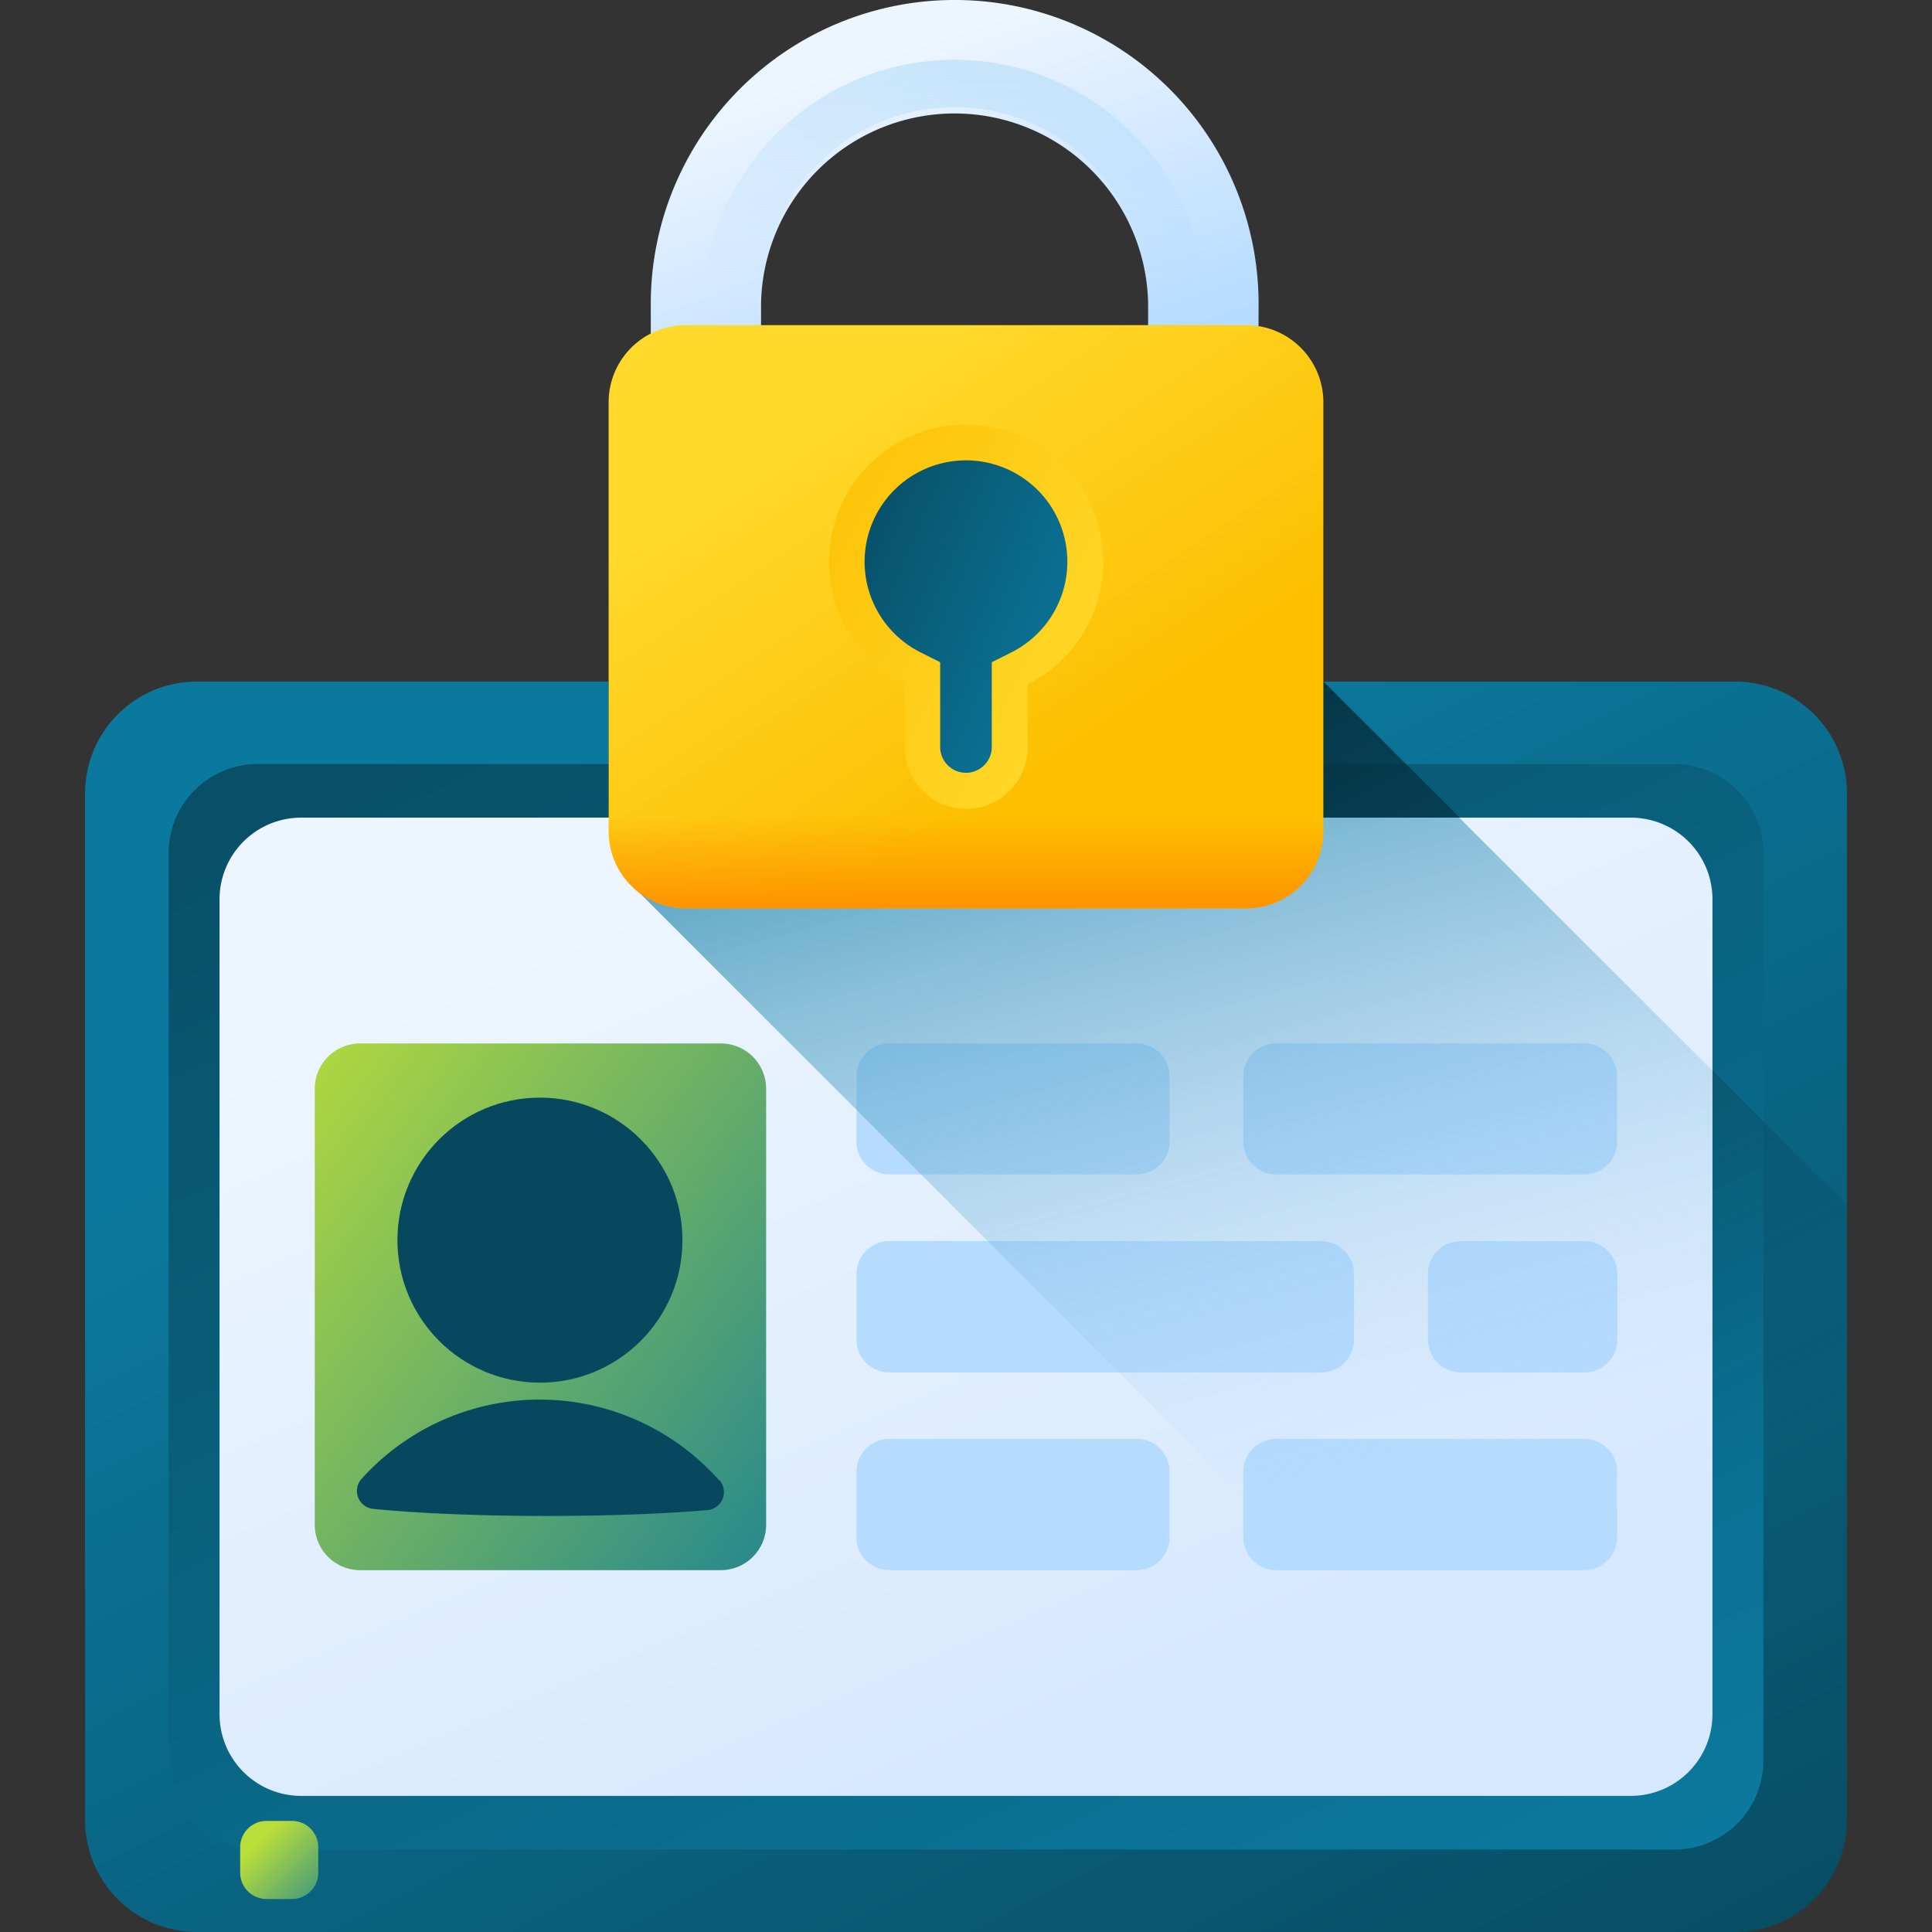 <svg xmlns="http://www.w3.org/2000/svg" xmlns:xlink="http://www.w3.org/1999/xlink" width="38" height="38" viewBox="0 0 38 38">
  <rect x="0" y="0" width="38" height="38" fill="#333333" stroke="none"/>
  <defs>
    <clipPath id="clip-path">
      <rect id="Rectangle_298" data-name="Rectangle 298" width="38" height="38" transform="translate(246 391)" fill="#fff" stroke="#707070" stroke-width="1"/>
    </clipPath>
    <linearGradient id="linear-gradient" x1="0.295" y1="0.211" x2="0.966" y2="1.156" gradientUnits="objectBoundingBox">
      <stop offset="0" stop-color="#0b799d"/>
      <stop offset="1" stop-color="#07485e"/>
    </linearGradient>
    <linearGradient id="linear-gradient-2" x1="0.877" y1="1.054" x2="0.001" y2="-0.233" xlink:href="#linear-gradient"/>
    <linearGradient id="linear-gradient-3" x1="0.715" y1="0.72" x2="0.347" y2="-0.039" gradientUnits="objectBoundingBox">
      <stop offset="0" stop-color="#07485e" stop-opacity="0"/>
      <stop offset="1" stop-color="#03232e"/>
    </linearGradient>
    <linearGradient id="linear-gradient-4" x1="0.242" y1="0.106" x2="0.758" y2="0.894" gradientUnits="objectBoundingBox">
      <stop offset="0" stop-color="#edf5ff"/>
      <stop offset="1" stop-color="#d5e8fe"/>
    </linearGradient>
    <linearGradient id="linear-gradient-5" x1="-0.103" y1="-0.016" x2="1.245" y2="1.138" gradientUnits="objectBoundingBox">
      <stop offset="0" stop-color="#b9dd39"/>
      <stop offset="1" stop-color="#0b799d"/>
    </linearGradient>
    <linearGradient id="linear-gradient-6" x1="1.25" y1="1.25" x2="-0.457" y2="-0.457" xlink:href="#linear-gradient"/>
    <linearGradient id="linear-gradient-7" x1="1.25" y1="-295.109" x2="-0.457" y2="-296.816" xlink:href="#linear-gradient"/>
    <linearGradient id="linear-gradient-8" x1="0.257" y1="0.257" x2="1.34" y2="1.34" xlink:href="#linear-gradient-5"/>
    <linearGradient id="linear-gradient-9" x1="0.667" y1="0.694" x2="0.351" y2="-0.343" gradientUnits="objectBoundingBox">
      <stop offset="0" stop-color="#b5dbff" stop-opacity="0"/>
      <stop offset="0.173" stop-color="#8fc5e9" stop-opacity="0.173"/>
      <stop offset="0.454" stop-color="#56a4c8" stop-opacity="0.455"/>
      <stop offset="0.696" stop-color="#2d8db1" stop-opacity="0.694"/>
      <stop offset="0.885" stop-color="#147ea2" stop-opacity="0.886"/>
      <stop offset="1" stop-color="#0b799d"/>
    </linearGradient>
    <linearGradient id="linear-gradient-10" x1="0.213" y1="0.257" x2="0.681" y2="1.068" gradientUnits="objectBoundingBox">
      <stop offset="0" stop-color="#edf5ff"/>
      <stop offset="1" stop-color="#b5dbff"/>
    </linearGradient>
    <linearGradient id="linear-gradient-11" x1="0.5" y1="0.807" x2="0.5" y2="-1.537" gradientUnits="objectBoundingBox">
      <stop offset="0" stop-color="#b5dbff" stop-opacity="0"/>
      <stop offset="0.243" stop-color="#93cef6" stop-opacity="0.243"/>
      <stop offset="0.576" stop-color="#6abfec" stop-opacity="0.576"/>
      <stop offset="0.84" stop-color="#51b5e5" stop-opacity="0.839"/>
      <stop offset="1" stop-color="#48b2e3"/>
    </linearGradient>
    <linearGradient id="linear-gradient-12" x1="0.236" y1="0.176" x2="0.679" y2="0.719" gradientUnits="objectBoundingBox">
      <stop offset="0" stop-color="#ffda2d"/>
      <stop offset="1" stop-color="#fdbf00"/>
    </linearGradient>
    <linearGradient id="linear-gradient-13" x1="1.005" y1="0.82" x2="-0.148" y2="-0.003" xlink:href="#linear-gradient-12"/>
    <linearGradient id="linear-gradient-14" x1="1.035" y1="0.797" x2="-0.186" y2="0.005" xlink:href="#linear-gradient"/>
    <linearGradient id="linear-gradient-15" x1="0.5" y1="0.526" x2="0.5" y2="1.018" gradientUnits="objectBoundingBox">
      <stop offset="0" stop-color="#ff9100" stop-opacity="0"/>
      <stop offset="1" stop-color="#ff9100"/>
    </linearGradient>
  </defs>
  <g id="Mask_Group_47" data-name="Mask Group 47" transform="translate(-246 -391)" clip-path="url(#clip-path)">
    <g id="inappropriate_bio" data-name="inappropriate bio" transform="translate(246 391)">
      <g id="Group_381" data-name="Group 381">
        <g id="Group_380" data-name="Group 380">
          <g id="Group_379" data-name="Group 379">
            <g id="Group_378" data-name="Group 378">
              <path id="Path_1685" data-name="Path 1685" d="M34.127,38H3.873a2.2,2.2,0,0,1-2.2-2.2V15.606a2.2,2.2,0,0,1,2.2-2.2H34.127a2.2,2.2,0,0,1,2.2,2.2V35.8A2.2,2.2,0,0,1,34.127,38Z" fill="url(#linear-gradient)"/>
              <path id="Path_1686" data-name="Path 1686" d="M32.934,36.378H5.066a1.749,1.749,0,0,1-1.749-1.749V16.777a1.749,1.749,0,0,1,1.749-1.749H32.934a1.749,1.749,0,0,1,1.749,1.749V34.629A1.749,1.749,0,0,1,32.934,36.378Z" fill="url(#linear-gradient-2)"/>
              <path id="Path_1687" data-name="Path 1687" d="M36.327,35.8V23.7l-10.3-10.3H11.971v2.941a1.515,1.515,0,0,0,.607,1.214L33.017,38h1.11A2.2,2.2,0,0,0,36.327,35.8Z" fill="url(#linear-gradient-3)"/>
              <path id="Path_1688" data-name="Path 1688" d="M32.075,35.323H5.925a1.606,1.606,0,0,1-1.607-1.607V17.689a1.606,1.606,0,0,1,1.607-1.607h26.15a1.606,1.606,0,0,1,1.607,1.607V33.717A1.607,1.607,0,0,1,32.075,35.323Z" fill="url(#linear-gradient-4)"/>
              <g id="Group_377" data-name="Group 377">
                <path id="Path_1689" data-name="Path 1689" d="M14.176,30.883H7.083a.892.892,0,0,1-.892-.892V21.415a.892.892,0,0,1,.892-.892h7.094a.892.892,0,0,1,.892.892v8.576A.892.892,0,0,1,14.176,30.883Z" fill="url(#linear-gradient-5)"/>
                <g id="Group_376" data-name="Group 376">
                  <g id="Group_373" data-name="Group 373">
                    <path id="Path_1690" data-name="Path 1690" d="M22.358,23.1H17.493a.646.646,0,0,1-.646-.646V21.168a.646.646,0,0,1,.646-.646h4.865a.646.646,0,0,1,.646.646v1.291A.646.646,0,0,1,22.358,23.1Z" fill="#b5dbff"/>
                    <path id="Path_1691" data-name="Path 1691" d="M31.164,23.1H25.1a.646.646,0,0,1-.646-.646V21.168a.646.646,0,0,1,.646-.646h6.061a.646.646,0,0,1,.646.646v1.291A.646.646,0,0,1,31.164,23.1Z" fill="#b5dbff"/>
                  </g>
                  <g id="Group_374" data-name="Group 374">
                    <path id="Path_1692" data-name="Path 1692" d="M28.732,26.994h2.433a.646.646,0,0,0,.646-.646V25.057a.646.646,0,0,0-.646-.646H28.732a.646.646,0,0,0-.646.646v1.291A.646.646,0,0,0,28.732,26.994Z" fill="#b5dbff"/>
                    <path id="Path_1693" data-name="Path 1693" d="M17.492,26.994h8.494a.646.646,0,0,0,.646-.646V25.057a.646.646,0,0,0-.646-.646H17.492a.646.646,0,0,0-.646.646v1.291A.646.646,0,0,0,17.492,26.994Z" fill="#b5dbff"/>
                  </g>
                  <g id="Group_375" data-name="Group 375">
                    <path id="Path_1694" data-name="Path 1694" d="M22.358,30.883H17.493a.646.646,0,0,1-.646-.646V28.946a.646.646,0,0,1,.646-.646h4.865a.646.646,0,0,1,.646.646v1.291A.646.646,0,0,1,22.358,30.883Z" fill="#b5dbff"/>
                    <path id="Path_1695" data-name="Path 1695" d="M31.164,30.883H25.1a.646.646,0,0,1-.646-.646V28.946A.646.646,0,0,1,25.1,28.3h6.061a.646.646,0,0,1,.646.646v1.291A.646.646,0,0,1,31.164,30.883Z" fill="#b5dbff"/>
                  </g>
                </g>
              </g>
              <circle id="Ellipse_165" data-name="Ellipse 165" cx="0.672" cy="0.672" r="0.672" transform="translate(18.328 14.356)" fill="url(#linear-gradient-6)"/>
              <circle id="Ellipse_166" data-name="Ellipse 166" cx="0.422" cy="0.422" r="0.422" transform="translate(18.578 14.606)" fill="url(#linear-gradient-7)"/>
            </g>
          </g>
        </g>
        <path id="Path_1696" data-name="Path 1696" d="M5.742,37.351h-.5a.518.518,0,0,1-.518-.518v-.5a.518.518,0,0,1,.518-.518h.5a.518.518,0,0,1,.518.518v.5A.519.519,0,0,1,5.742,37.351Z" fill="url(#linear-gradient-8)"/>
      </g>
      <g id="Group_382" data-name="Group 382">
        <circle id="Ellipse_167" data-name="Ellipse 167" cx="2.803" cy="2.803" r="2.803" transform="translate(7.817 21.589)" fill="#07485e"/>
        <path id="Path_1697" data-name="Path 1697" d="M14.149,29.111a.356.356,0,0,1-.236.591c-.836.072-1.942.115-3.156.115-1.344,0-2.556-.053-3.415-.139a.355.355,0,0,1-.233-.588l0,0a4.716,4.716,0,0,1,6.983-.032l.052.058Z" fill="#07485e"/>
      </g>
      <path id="Path_1698" data-name="Path 1698" d="M28.7,16.082H12.12v.265a1.406,1.406,0,0,0,.458,1.214L30.341,35.323h1.734a1.606,1.606,0,0,0,1.607-1.607V21.059Z" fill="url(#linear-gradient-9)"/>
      <g id="Group_386" data-name="Group 386">
        <g id="Group_383" data-name="Group 383">
          <path id="Path_1699" data-name="Path 1699" d="M24.752,6.9H22.582V5.977a3.807,3.807,0,0,0-7.613,0V6.9H12.8V5.977a5.977,5.977,0,1,1,11.955,0Z" fill="url(#linear-gradient-10)"/>
          <path id="Path_1700" data-name="Path 1700" d="M18.775,1.175a4.964,4.964,0,0,0-4.958,4.958V6.9h1.152V5.977a3.807,3.807,0,1,1,7.613,0V6.9h1.152V6.134a4.964,4.964,0,0,0-4.958-4.958Z" fill="url(#linear-gradient-11)"/>
        </g>
        <g id="Group_385" data-name="Group 385">
          <g id="Group_384" data-name="Group 384">
            <path id="Path_1701" data-name="Path 1701" d="M24.512,17.864H13.488a1.517,1.517,0,0,1-1.517-1.517V7.912a1.517,1.517,0,0,1,1.517-1.517H24.512a1.517,1.517,0,0,1,1.517,1.517v8.435A1.517,1.517,0,0,1,24.512,17.864Z" fill="url(#linear-gradient-12)"/>
            <path id="Path_1702" data-name="Path 1702" d="M21.695,11.048a2.695,2.695,0,1,0-3.9,2.408V14.7a1.208,1.208,0,0,0,2.417,0v-1.24a2.694,2.694,0,0,0,1.486-2.408Z" fill="url(#linear-gradient-13)"/>
            <path id="Path_1703" data-name="Path 1703" d="M19,15.2a.508.508,0,0,1-.508-.508V13.025l-.386-.194a1.994,1.994,0,1,1,1.787,0l-.386.194V14.7A.508.508,0,0,1,19,15.2Z" fill="url(#linear-gradient-14)"/>
            <path id="Path_1704" data-name="Path 1704" d="M11.971,14.05v2.3a1.517,1.517,0,0,0,1.517,1.517H24.512a1.517,1.517,0,0,0,1.517-1.517v-2.3Z" fill="url(#linear-gradient-15)"/>
          </g>
        </g>
      </g>
    </g>
  </g>
</svg>
